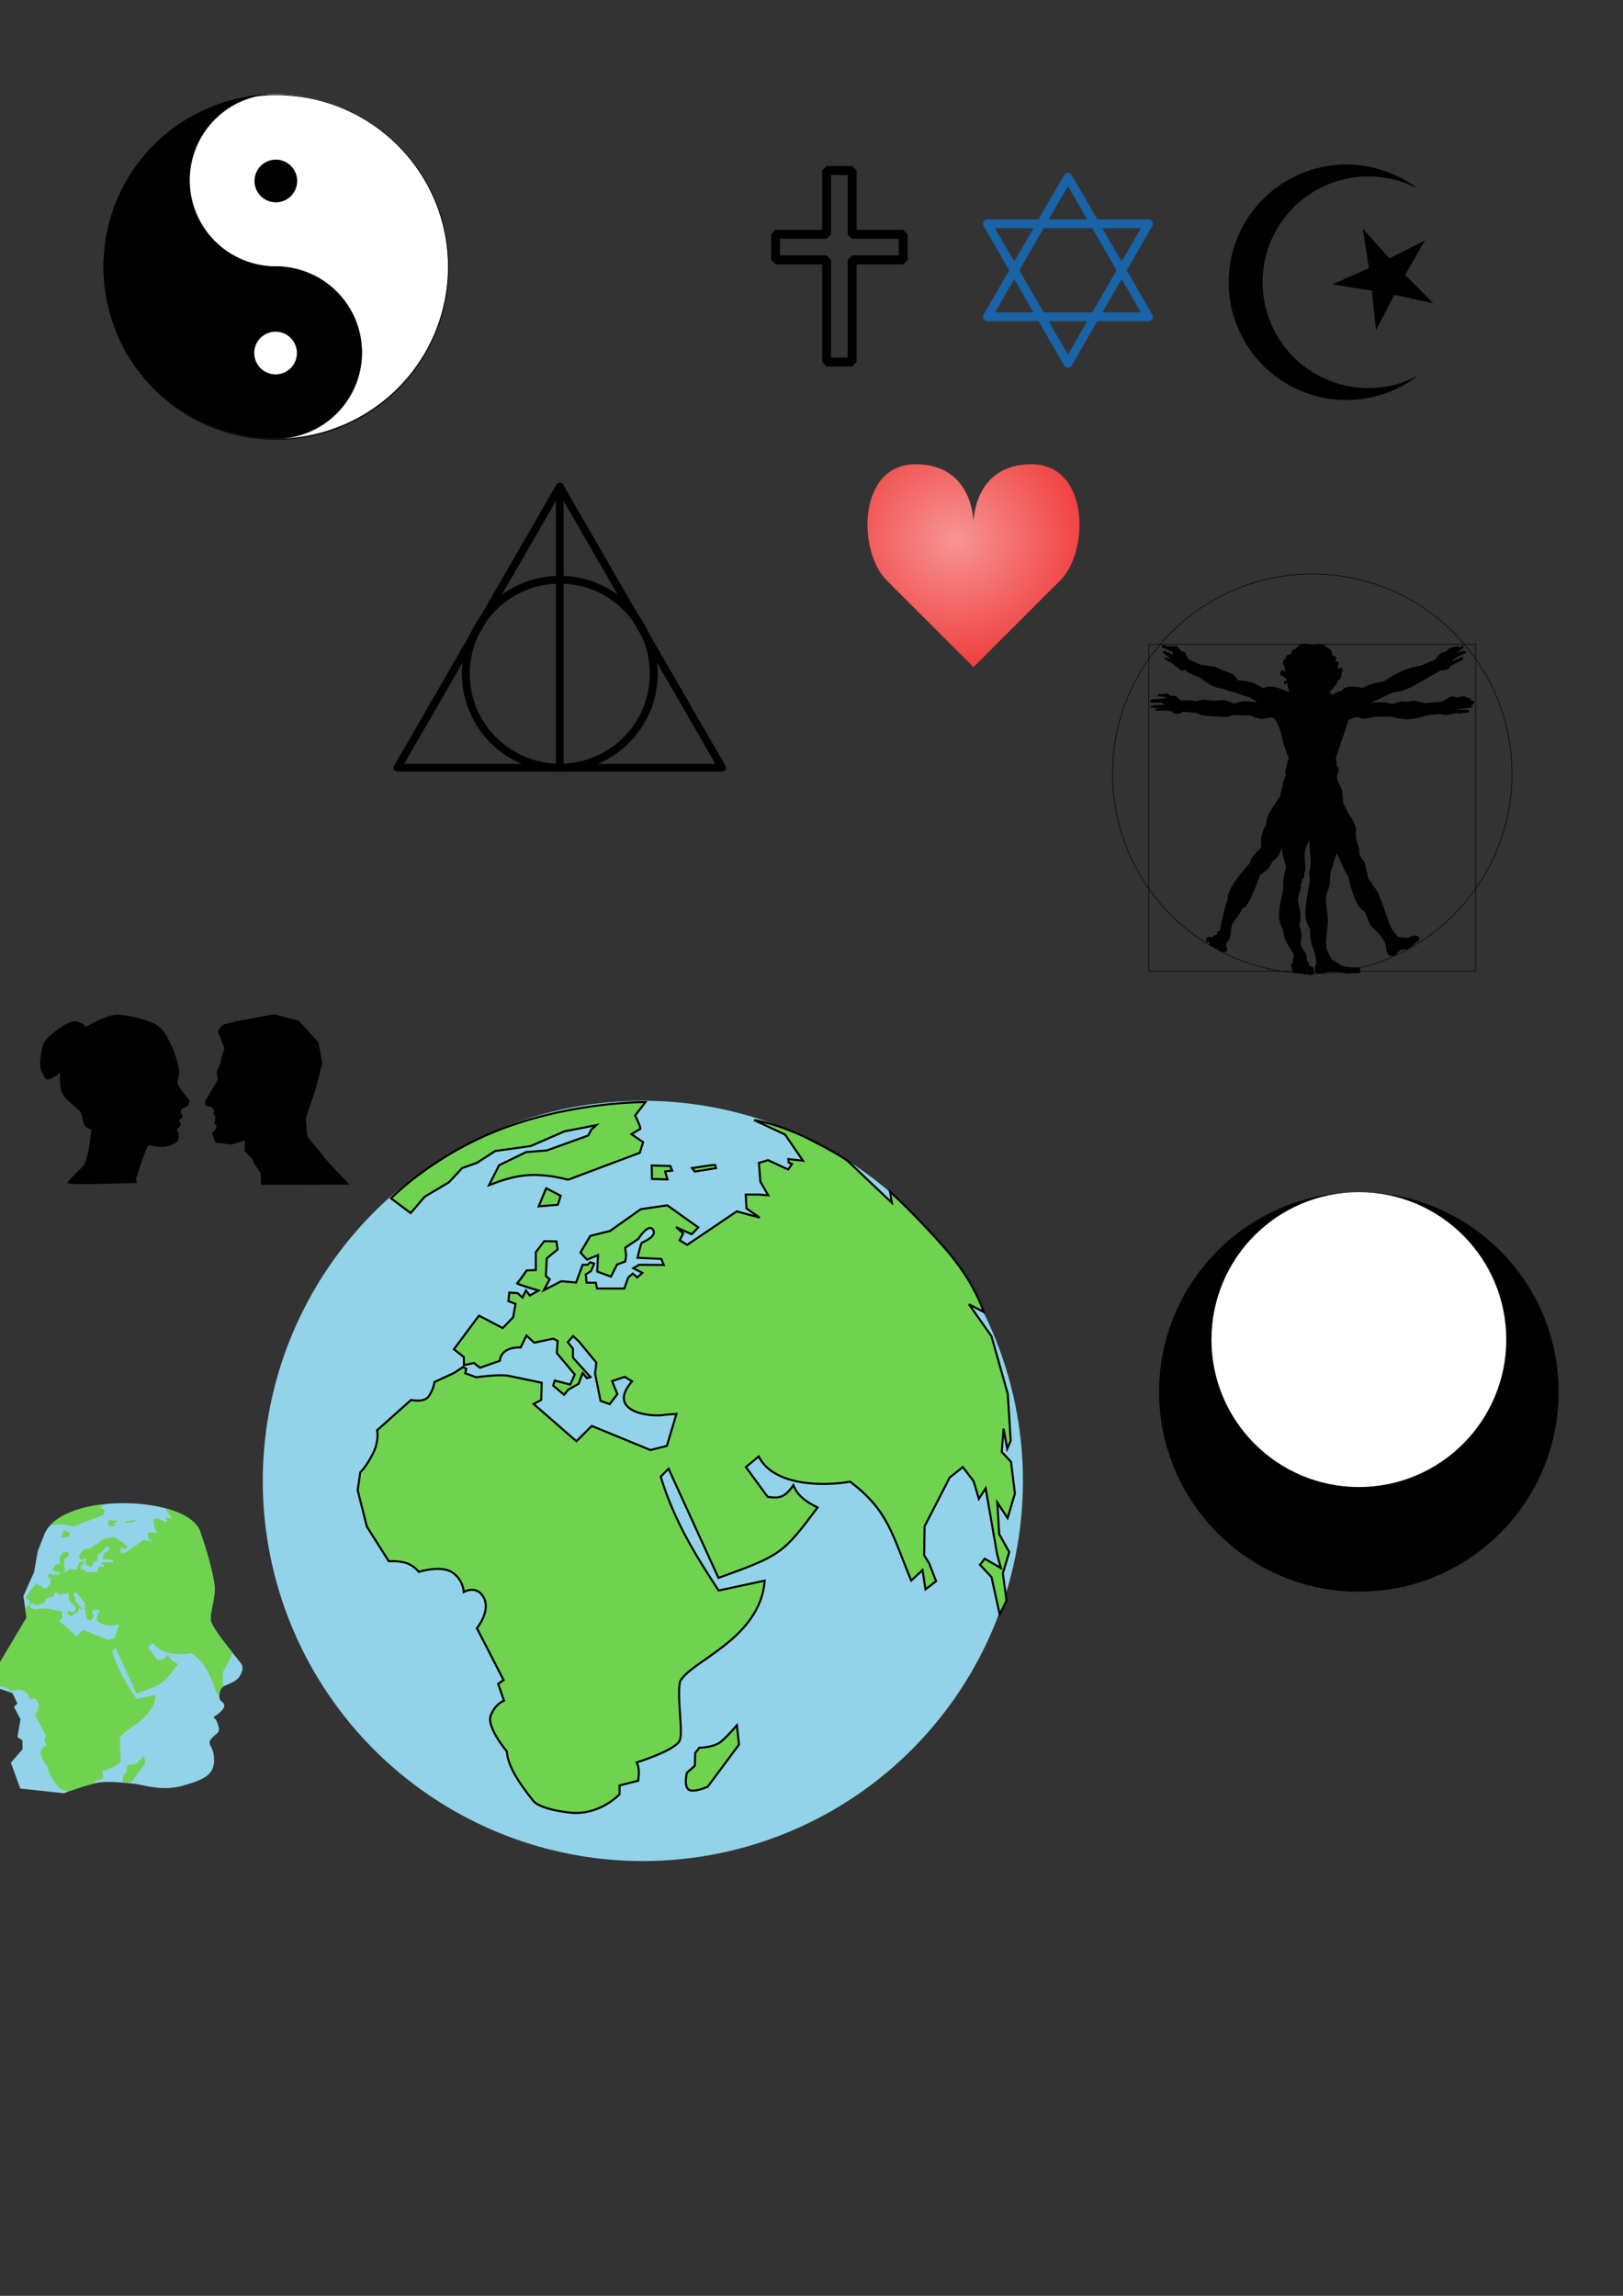 <?xml version="1.0" encoding="UTF-8" standalone="no"?>
<!-- Created with Inkscape (http://www.inkscape.org/) -->

<svg
   xmlns:dc="http://purl.org/dc/elements/1.1/"
   xmlns:cc="http://creativecommons.org/ns#"
   xmlns:rdf="http://www.w3.org/1999/02/22-rdf-syntax-ns#"
   xmlns:svg="http://www.w3.org/2000/svg"
   xmlns="http://www.w3.org/2000/svg"
   xmlns:xlink="http://www.w3.org/1999/xlink"
   xmlns:sodipodi="http://sodipodi.sourceforge.net/DTD/sodipodi-0.dtd"
   xmlns:inkscape="http://www.inkscape.org/namespaces/inkscape"
   width="210mm"
   height="297mm"
   viewBox="0 0 210 297"
   version="1.1"
   id="svg8"
   inkscape:version="0.92.4 5da689c313, 2019-01-14"
   sodipodi:docname="Test.svg">
  <rect x="0" y="0" width="210" height="297" fill="#333333" stroke="none"/>
  <defs
     id="defs2">
    <linearGradient
       inkscape:collect="always"
       id="linearGradient5080">
      <stop
         id="stop5078"
         offset="0"
         style="stop-color:#f79595;stop-opacity:1" />
      <stop
         id="stop5076"
         offset="1"
         style="stop-color:#ef2c2c;stop-opacity:1;" />
    </linearGradient>
    <inkscape:path-effect
       effect="simplify"
       id="path-effect4841"
       is_visible="true"
       steps="1"
       threshold="0.008"
       smooth_angles="360"
       helper_size="0"
       simplify_individual_paths="false"
       simplify_just_coalesce="false"
       simplifyindividualpaths="false"
       simplifyJustCoalesce="false" />
    <inkscape:path-effect
       effect="simplify"
       id="path-effect4837"
       is_visible="true"
       steps="1"
       threshold="0.008"
       smooth_angles="360"
       helper_size="0"
       simplify_individual_paths="false"
       simplify_just_coalesce="false"
       simplifyindividualpaths="false"
       simplifyJustCoalesce="false" />
    <inkscape:path-effect
       effect="simplify"
       id="path-effect4833"
       is_visible="true"
       steps="1"
       threshold="0.008"
       smooth_angles="360"
       helper_size="0"
       simplify_individual_paths="false"
       simplify_just_coalesce="false"
       simplifyindividualpaths="false"
       simplifyJustCoalesce="false" />
    <inkscape:path-effect
       effect="simplify"
       id="path-effect4829"
       is_visible="true"
       steps="1"
       threshold="0.008"
       smooth_angles="360"
       helper_size="0"
       simplify_individual_paths="false"
       simplify_just_coalesce="false"
       simplifyindividualpaths="false"
       simplifyJustCoalesce="false" />
    <inkscape:path-effect
       effect="simplify"
       id="path-effect4825"
       is_visible="true"
       steps="1"
       threshold="0.008"
       smooth_angles="360"
       helper_size="0"
       simplify_individual_paths="false"
       simplify_just_coalesce="false"
       simplifyindividualpaths="false"
       simplifyJustCoalesce="false" />
    <inkscape:path-effect
       effect="simplify"
       id="path-effect4821"
       is_visible="true"
       steps="1"
       threshold="0.008"
       smooth_angles="360"
       helper_size="0"
       simplify_individual_paths="false"
       simplify_just_coalesce="false"
       simplifyindividualpaths="false"
       simplifyJustCoalesce="false" />
    <inkscape:path-effect
       effect="simplify"
       id="path-effect4817"
       is_visible="true"
       steps="1"
       threshold="0.008"
       smooth_angles="360"
       helper_size="0"
       simplify_individual_paths="false"
       simplify_just_coalesce="false"
       simplifyindividualpaths="false"
       simplifyJustCoalesce="false" />
    <inkscape:path-effect
       effect="simplify"
       id="path-effect4813"
       is_visible="true"
       steps="1"
       threshold="0.008"
       smooth_angles="360"
       helper_size="0"
       simplify_individual_paths="false"
       simplify_just_coalesce="false"
       simplifyindividualpaths="false"
       simplifyJustCoalesce="false" />
    <clipPath
       clipPathUnits="userSpaceOnUse"
       id="clipPath5072">
      <path
         style="fill:#000000;fill-opacity:1;stroke:none;stroke-width:0.225px;stroke-linecap:butt;stroke-linejoin:miter;stroke-opacity:1"
         d="m 111.844,228.387 c 3.001,0.134 10.897,3.292 19.808,0.851 8.91,-2.44 12.997,-4.597 13.11,-10.216 0.113,-5.619 -2.043,-6.016 -1.816,-7.832 0.228,-1.816 3.235,-3.235 3.689,-4.371 0.454,-1.135 -0.284,-3.008 -0.738,-4.143 -0.454,-1.135 -1.476,-1.703 -1.476,-1.703 0,0 4.483,-2.667 4.54,-4.597 0.059,-1.93 -1.759,-1.646 -1.986,-3.348 -0.228,-1.703 0.283,-3.802 1.418,-4.597 1.135,-0.794 5.165,-1.873 6.64,-3.916 1.476,-2.043 1.759,-3.973 1.192,-5.165 -0.568,-1.192 -12.202,-14.529 -12.77,-18.161 -0.568,-3.632 2.1,-9.137 1.476,-14.699 -0.624,-5.562 -3.859,-16.346 -5.562,-20.999 -3.354,-15.83 -55.952,-17.933 -64.352,-0.349 l -2.902,7.414 -1.504,8.597 -4.405,9.887 1.289,8.919 -14.028,23.563 0.389,4.856 7.835,2.637 2.042,4.299 -1.397,1.397 2.687,5.158 -1.289,7.307 2.042,1.29 0.108,3.653 -4.835,5.588 3.868,10.639 17.946,1.934 c 0,0 9.922,-3.87 15.153,-4.514 4.58,-0.563 13.829,0.619 13.829,0.619 z"
         id="path5074"
         inkscape:connector-curvature="0"
         sodipodi:nodetypes="scccccccccccccccccccccccccccccccss" />
    </clipPath>
    <radialGradient
       inkscape:collect="always"
       xlink:href="#linearGradient5080"
       id="radialGradient5082"
       cx="123.171"
       cy="69.419"
       fx="123.171"
       fy="69.419"
       r="13.713"
       gradientTransform="matrix(1.521,0,0,1.456,-63.632,-31.306)"
       gradientUnits="userSpaceOnUse" />
  </defs>
  <sodipodi:namedview
     id="base"
     pagecolor="#ffffff"
     bordercolor="#666666"
     borderopacity="1.0"
     inkscape:pageopacity="0"
     inkscape:pageshadow="2"
     inkscape:zoom="0.49497475"
     inkscape:cx="304.16145"
     inkscape:cy="462.05336"
     inkscape:document-units="mm"
     inkscape:current-layer="layer1"
     showgrid="false"
     inkscape:window-width="1920"
     inkscape:window-height="1006"
     inkscape:window-x="0"
     inkscape:window-y="0"
     inkscape:window-maximized="1"
     inkscape:measure-start="78.2143,847.857"
     inkscape:measure-end="78.2143,757.868"
     inkscape:snap-page="true"
     inkscape:snap-bbox="true"
     inkscape:snap-bbox-midpoints="true"
     inkscape:bbox-nodes="true"
     inkscape:object-paths="true"
     inkscape:snap-intersection-paths="true"
     inkscape:snap-smooth-nodes="true"
     inkscape:snap-object-midpoints="true"
     inkscape:snap-others="true"
     showguides="true"
     inkscape:guide-bbox="true"
     inkscape:snap-bbox-edge-midpoints="true"
     inkscape:snap-nodes="true"
     inkscape:snap-center="true"
     inkscape:object-nodes="true"
     inkscape:snap-midpoints="false"
     inkscape:snap-global="false">
    <sodipodi:guide
       position="-114.684,167.603"
       orientation="0,1"
       id="guide5020"
       inkscape:locked="false" />
  </sodipodi:namedview>
  <g
     inkscape:groupmode="layer"
     id="layer2"
     inkscape:label="Referenzen"
     style="display:inline" />
  <g
     inkscape:label="Ebene 1"
     inkscape:groupmode="layer"
     id="layer1">
    <g
       id="g4950">
      <circle
         r="49.178"
         cy="191.58"
         cx="83.18"
         id="path4908"
         style="opacity:1;fill:#93d3e9;fill-opacity:1;fill-rule:nonzero;stroke:none;stroke-width:0.2;stroke-linecap:round;stroke-linejoin:round;stroke-miterlimit:4;stroke-dasharray:none;stroke-dashoffset:0;stroke-opacity:1;paint-order:fill markers stroke" />
      <path
         sodipodi:nodetypes="csccccccccccccccccccccccccccccccccccccccccccccccccccccccccccccccccccccccccccccccccccccccccccccccccccccccccccccccccccccccccccccccccccccccccccccccccccccccccccccccccccccccccccccccccccccccccccccccccccccccccccscccccccccccccccccccsccccsccccccccccccccccccccccccccccsccc"
         inkscape:connector-curvature="0"
         id="path4910"
         transform="scale(0.265)"
         d="m 315.168,538.02 c 0,0 -33.589,-0.378 -68.312,12.375 -34.724,12.753 -55.938,34.598 -55.938,34.598 l 9.598,7.197 6.818,-7.955 11.869,-7.07 6.439,-6.945 7.197,-2.525 8.965,-5.809 17.299,-2.398 16.541,-7.197 15.531,-3.031 -2.525,2.273 -1.389,2.777 -20.328,7.324 -9.977,0.758 -13.258,6.439 -4.924,9.723 c 12.152,-4.572 20.896,-7.09 38.639,-2.652 l 34.977,-13.131 1.641,-5.178 -5.682,-3.914 c 0,0 3.282,-2.146 4.166,-2.398 0.884,-0.253 -2.398,-6.693 -2.398,-6.693 z m 11.26,178.965 24.375,53.303 c 30.552,-10.975 31.508,-11.837 48.395,-34.375 -5.497,-2.694 -9.904,-5.753 -11.809,-10.926 -4.327,6.394 -7.22,6.481 -12.566,5.748 l -10.625,-14.555 6.25,-5.178 c 7.069,14.207 30.676,14.73 44.643,12.32 18.527,14.026 20.298,25.144 29.82,48.305 l 5.537,-5.18 1.428,9.465 5.178,-4.018 -3.393,-8.75 -2.41,-3.84 0.178,-14.195 c 0,0 12.59,-24.286 12.232,-23.84 -0.357,0.446 6.43,-5.09 6.43,-5.09 l 5.268,6.875 2.588,8.662 3.305,-5.18 5.535,31.875 1.875,7.055 -7.857,-4.555 -2.32,2.947 5.625,6.07 4.018,18.215 3.303,-6.785 -1.785,-13.305 3.125,-10.357 -4.91,-8.838 -0.893,-15.357 5,7.59 3.57,-11.965 -1.875,-15.447 -4.553,-4.91 0.893,-11.34 1.785,9.822 1.697,-3.93 -1.43,-22.855 -7.945,-28.125 -10.982,-15.625 7.143,3.75 c 0,0 -4.018,-13.84 -18.125,-30.18 -14.107,-16.339 -27.59,-28.57 -27.59,-28.57 l 0.893,5.445 -20.803,-19.732 c 0,0 -2.053,-2.409 -18.303,-10.713 -16.25,-8.304 -28.125,-9.912 -28.125,-9.912 l 15.088,7.055 8.75,12.768 -7.143,-0.803 0.18,1.695 1.607,0.715 -1.875,2.678 -9.822,-4.553 -4.465,1.34 0.715,9.195 3.84,6.607 -4.91,-0.357 h -6.072 l 0.357,6.785 6.428,4.465 -11.16,-3.035 -24.197,16.34 -3.66,-2.232 1.697,-3.393 -3.482,-3.037 7.588,3.482 3.305,-3.303 -15.18,-10.805 -12.945,1.875 -15,10.625 -9.643,2.412 -4.822,8.125 3.215,3.48 5.357,-2.23 -0.357,8.035 6.695,2.5 2.947,-5.893 4.018,-1.518 0.447,-2.77 -0.447,-3.928 6.43,-4.375 c 0,0 4.91,-7.858 7.143,-4.465 2.232,3.393 -5.18,6.162 -5.537,6.43 -0.357,0.268 -2.053,7.32 -2.053,7.32 l 11.607,0.537 1.25,2.945 -11.965,-0.09 -2.945,1.697 4.463,2.232 -2.5,2.232 -2.232,-1.875 -2.23,1.963 -1.875,5.357 h -13.305 l -0.625,-2.857 h -4.465 l -0.445,-4.018 2.59,-1.695 1.518,-3.572 -1.875,-0.715 -1.25,1.25 h -2.5 l -3.215,8.662 -7.232,-0.625 -8.482,4.375 2.857,-5.357 -1.875,-1.607 0.447,-8.572 5.268,-4.375 -0.535,-3.928 -5.982,-0.09 -4.107,5.357 v 8.75 l -4.465,0.178 c 0,0 -4.107,5.982 -4.732,6.25 -0.625,0.268 10.537,3.572 10.537,3.572 l -4.287,2.41 -1.875,-2.5 -1.695,3.482 -2.412,-2.143 -4.018,-0.268 -0.445,4.195 3.482,1.34 -1.162,6.518 -5.088,5.268 -11.607,-6.07 -12.232,16.428 4.82,3.75 0.09,4.018 4.822,-1.07 3.035,2.32 9.643,-3.393 c 0.519,-5.485 6.339,-6.704 10.18,-6.518 l 2.855,-5.803 3.75,3.482 9.287,-1.965 2.143,1.07 -0.357,5.982 8.75,10.447 -2.232,4.91 -7.59,-1.965 -0.713,2.5 5.357,4.465 1.963,-2.5 5.09,-2.857 1.965,-5.268 2.053,2.5 1.785,-0.535 -8.57,-9.465 v -4.375 l -2.5,-3.215 2.59,-2.945 2.855,2.678 8.482,10.268 -0.625,5.357 2.68,13.305 4.463,1.607 3.75,-4.912 -2.588,-6.338 6.16,-2.055 3.572,2.143 c -13.143,15.238 9.876,17.707 16.25,16.34 l 5.445,-0.447 -4.668,15.648 -8.039,2.02 -28.633,-11.773 -7.5,7.5 -20.893,-18.215 3.75,-1.965 0.18,-8.393 c 0,0 -11.964,-2.5 -16.25,-3.393 C 243.929,670.734 232.5,672.342 232.5,672.342 l -5.357,-1.965 0.535,-2.143 -1.605,-0.893 -4.287,2.857 -9.643,4.463 c 0,0 -0.356,3.216 -2.678,6.787 -2.321,3.571 -8.75,1.963 -8.75,1.963 l -16.607,14.822 c 0,-10e-6 1.25,5 -2.143,11.607 -3.393,6.607 -6.072,8.928 -6.072,8.928 l -1.25,8.75 4.465,17.68 10.715,16.963 c 0,0 5.534,-0.356 9.105,1.072 3.571,1.429 5.537,4.107 5.537,4.107 0,0 10.714,-3.394 16.25,0.178 5.536,3.571 5.713,9.643 5.713,9.643 0,0 6.429,-3.75 9.822,2.857 3.393,6.607 -3.393,14.822 -3.393,14.822 l 13.035,25.357 -2.678,1.785 2.857,8.215 c 0,0 -4.108,1.428 -6.43,7.143 -2.321,5.714 7.857,17.678 7.857,17.678 0.3,5.898 4.326,13.533 13.035,24.285 0,0 2.501,3.751 17.322,5.537 14.821,1.786 24.643,-8.93 24.643,-8.93 v -4.285 l 9.107,-2.322 c 0.363,-3.268 0.753,-5.838 -0.715,-8.928 0,0 19.465,-6.071 21.072,-10.893 1.607,-4.821 -1.429,-19.821 0,-28.393 4.455,-10.042 39.16,-20.542 41.428,-49.465 l -22.5,4.822 c -11.2,-16.995 -21.893,-34.427 -28.283,-55.568 z m 22.707,-148.344 c -0.505,-0.063 -11.238,1.578 -11.238,1.578 l 1.389,1.705 10.291,-1.643 z m -30.938,0.316 0.127,6.564 7.576,0.254 -1.137,-3.916 3.41,-0.379 -0.885,-2.271 z m -51.518,11.111 -3.662,8.838 9.346,-0.758 1.389,-4.418 z m 93.123,262.135 c 0,0 -4.291,5.113 -7.764,8.018 -3.472,2.904 -10.545,2.967 -10.545,2.967 l -2.082,2.652 -0.127,6.123 -3.852,3.41 c 0,0 -1.514,5.24 0.316,7.828 1.831,2.589 9.785,-0.947 9.785,-0.947 l 15.279,-20.582 z"
         style="fill:#6fd350;fill-opacity:1;stroke:#000000;stroke-width:1px;stroke-linecap:butt;stroke-linejoin:miter;stroke-opacity:1" />
    </g>
    <path
       style="opacity:1;fill:none;fill-opacity:1;fill-rule:nonzero;stroke:#000000;stroke-width:1.156;stroke-linecap:square;stroke-linejoin:bevel;stroke-miterlimit:4;stroke-dasharray:none;stroke-dashoffset:0;stroke-opacity:1;paint-order:fill markers stroke"
       d="m 106.953,22.056 v 8.26 h -6.608 v 3.304 h 6.608 v 13.216 h 3.304 V 33.62 h 6.608 v -3.304 h -6.608 v -8.26 z"
       id="rect4675"
       inkscape:connector-curvature="0" />
    <path
       style="color:#000000;font-style:normal;font-variant:normal;font-weight:normal;font-stretch:normal;font-size:medium;line-height:normal;font-family:sans-serif;font-variant-ligatures:normal;font-variant-position:normal;font-variant-caps:normal;font-variant-numeric:normal;font-variant-alternates:normal;font-feature-settings:normal;text-indent:0;text-align:start;text-decoration:none;text-decoration-line:none;text-decoration-style:solid;text-decoration-color:#000000;letter-spacing:normal;word-spacing:normal;text-transform:none;writing-mode:lr-tb;direction:ltr;text-orientation:mixed;dominant-baseline:auto;baseline-shift:baseline;text-anchor:start;white-space:normal;shape-padding:0;clip-rule:nonzero;display:inline;overflow:visible;visibility:visible;opacity:1;isolation:auto;mix-blend-mode:normal;color-interpolation:sRGB;color-interpolation-filters:linearRGB;solid-color:#000000;solid-opacity:1;vector-effect:none;fill:#1963a7;fill-opacity:1;fill-rule:nonzero;stroke:none;stroke-width:1.14;stroke-linecap:square;stroke-linejoin:round;stroke-miterlimit:4;stroke-dasharray:none;stroke-dashoffset:0;stroke-opacity:1;paint-order:fill markers stroke;color-rendering:auto;image-rendering:auto;shape-rendering:auto;text-rendering:auto;enable-background:accumulate"
       d="m 138.209,22.364 a 0.57,0.57 0 0 0 -0.326,0.084 0.57,0.57 0 0 0 -0.194,0.201 l -3.309,5.732 -6.618,-3.92e-4 a 0.57,0.57 0 0 0 -0.494,0.854 l 3.31,5.732 -3.31,5.732 a 0.57,0.57 0 0 0 0.494,0.855 l 6.618,-3.91e-4 3.309,5.732 a 0.57,0.57 0 0 0 0.194,0.201 0.57,0.57 0 0 0 0.792,-0.2 l 3.31,-5.733 6.618,3.95e-4 a 0.57,0.57 0 0 0 0.494,-0.854 l -3.309,-5.732 3.309,-5.732 a 0.57,0.57 0 0 0 -0.494,-0.854 h -6.618 l -3.31,-5.733 a 0.57,0.57 0 0 0 -0.466,-0.285 z m -0.026,1.71 2.487,4.307 h -2.487 -2.487 z m -9.434,5.446 4.974,3.94e-4 -1.243,2.153 -1.243,2.154 z m 6.29,3.94e-4 3.145,3.92e-4 h 3.144 l 1.573,2.724 1.572,2.723 -1.572,2.723 -1.572,2.723 h -3.145 l -3.145,3.94e-4 -1.572,-2.723 -1.573,-2.724 1.573,-2.724 z m 7.605,3.92e-4 4.973,3.92e-4 -2.486,4.306 -1.243,-2.153 z m -11.408,6.586 1.243,2.154 1.243,2.153 -4.974,7.6e-4 z m 13.894,0 2.486,4.306 -4.972,3.92e-4 1.243,-2.154 z m -9.434,5.446 h 2.487 2.487 l -2.487,4.307 z"
       id="path4719"
       inkscape:connector-curvature="0" />
    <path
       style="opacity:1;fill:#000000;fill-opacity:1;fill-rule:nonzero;stroke:none;stroke-width:0.744;stroke-linecap:square;stroke-linejoin:round;stroke-miterlimit:4;stroke-dasharray:none;stroke-dashoffset:0;stroke-opacity:1;paint-order:fill markers stroke"
       d="m 174.215,21.282 a 15.234,15.234 0 0 0 -15.234,15.234 15.234,15.234 0 0 0 15.234,15.234 15.234,15.234 0 0 0 9.27,-3.158 13.691,13.691 0 0 1 -6.428,1.614 13.691,13.691 0 0 1 -13.69,-13.691 13.691,13.691 0 0 1 13.69,-13.691 13.691,13.691 0 0 1 6.374,1.584 15.234,15.234 0 0 0 -9.216,-3.128 z m 2.115,8.307 0.794,5.099 -4.715,2.099 5.095,0.821 0.539,5.133 2.355,-4.592 5.048,1.073 -3.64,-3.659 2.581,-4.469 -4.605,2.331 z"
       id="path4742"
       inkscape:connector-curvature="0" />
    <path
       sodipodi:type="star"
       style="opacity:1;fill:none;fill-opacity:1;fill-rule:nonzero;stroke:#000000;stroke-width:1;stroke-linecap:square;stroke-linejoin:round;stroke-miterlimit:4;stroke-dasharray:none;stroke-dashoffset:0;stroke-opacity:1;paint-order:fill markers stroke"
       id="path4750"
       sodipodi:sides="3"
       sodipodi:cx="72.430038"
       sodipodi:cy="87.19342"
       sodipodi:r1="24.250937"
       sodipodi:r2="12.125468"
       sodipodi:arg1="0.52359878"
       sodipodi:arg2="1.5707963"
       inkscape:flatsided="false"
       inkscape:rounded="-3.46945e-018"
       inkscape:randomized="0"
       d="m 93.432,99.319 -21.002,0 -21.002,0 10.501,-18.188 10.501,-18.188 10.501,18.188 z"
       inkscape:transform-center-y="-6.062735" />
    <path
       style="fill:none;stroke:#000000;stroke-width:1;stroke-linecap:butt;stroke-linejoin:miter;stroke-opacity:1;stroke-miterlimit:4;stroke-dasharray:none"
       d="M 72.43,62.942 V 99.319"
       id="path4752"
       inkscape:connector-curvature="0" />
    <circle
       style="opacity:1;fill:none;fill-opacity:1;fill-rule:nonzero;stroke:#000000;stroke-width:1.017;stroke-linecap:square;stroke-linejoin:round;stroke-miterlimit:4;stroke-dasharray:none;stroke-dashoffset:0;stroke-opacity:1;paint-order:fill markers stroke"
       id="path4754"
       cx="72.43"
       cy="87.152"
       r="12.158" />
    <path
       style="fill:url(#radialGradient5082);fill-opacity:1;stroke:none;stroke-width:0.265;stroke-linecap:round;stroke-linejoin:round;stroke-miterlimit:4;stroke-dasharray:none;stroke-opacity:1"
       d="m 133.46,60.058 c 7.5,0 7.5,11.25 3.75,15 -11.25,11.25 -11.25,11.25 -11.25,11.25 l -11.25,-11.25 c -3.75,-3.75 -3.75,-15 3.75,-15 7.5,0 7.5,7.5 7.5,7.5 0,0 0,-7.5 7.5,-7.5 z"
       id="path4857"
       inkscape:connector-curvature="0"
       sodipodi:nodetypes="zscszcz" />
    <g
       id="g4946">
      <circle
         r="25.844"
         cy="100.103"
         cx="169.795"
         id="path4886"
         style="opacity:1;fill:none;fill-opacity:1;fill-rule:nonzero;stroke:#000000;stroke-width:0.073;stroke-linecap:round;stroke-linejoin:round;stroke-miterlimit:4;stroke-dasharray:none;stroke-dashoffset:0;stroke-opacity:1;paint-order:fill markers stroke" />
      <rect
         y="83.348"
         x="148.65"
         height="42.29"
         width="42.29"
         id="rect4888"
         style="opacity:1;fill:none;fill-opacity:1;fill-rule:nonzero;stroke:#000000;stroke-width:0.073;stroke-linecap:round;stroke-linejoin:round;stroke-miterlimit:4;stroke-dasharray:none;stroke-dashoffset:0;stroke-opacity:1;paint-order:fill markers stroke" />
      <path
         inkscape:connector-curvature="0"
         id="path4890"
         d="m 169.397,108.691 c 0,0 -0.553,1.037 -0.587,1.814 -0.035,0.777 0.052,1.019 0.104,1.589 0.052,0.57 -0.207,1.019 -0.207,1.019 0,0 0.138,0.225 0,0.449 -0.138,0.225 -0.276,0.155 -0.276,0.155 0,0 0.052,0.276 0.017,0.397 -0.035,0.121 -0.225,0.415 -0.225,0.415 0,0 0.121,0 0.121,0.19 0,0.19 -0.432,1.347 -0.397,1.831 0.035,0.484 0.363,1.209 0.345,1.866 -0.017,0.656 -0.173,1.296 -0.173,1.296 0,0 0.259,0.812 0.311,1.123 0.052,0.311 -0.242,0.846 -0.052,1.486 0.19,0.639 0.553,0.829 0.674,1.278 0.121,0.449 -0.052,0.536 -0.052,0.536 0,0 0.155,0.207 0.294,0.38 0.138,0.173 0.035,0.345 0.035,0.345 0,0 0.536,0.207 0.639,0.328 0.104,0.121 0,0.311 0,0.311 0,0 0.363,0.518 -0.207,0.622 -0.57,0.104 -0.57,-0.225 -0.57,-0.225 l 0.069,-0.38 -0.259,-0.19 c 0,0 0.152,0.208 0.204,0.345 0.052,0.137 -0.009,0.327 -0.086,0.348 -0.076,0.021 -0.321,0.092 -0.464,-0.021 -0.144,-0.113 -0.235,0 -0.376,-0.024 -0.14,-0.024 -0.159,-0.049 -0.324,-0.049 -0.165,0 -0.107,-0.034 -0.357,-0.07 -0.25,-0.037 -0.122,0.024 -0.275,-0.028 -0.153,-0.052 -0.012,-0.137 -0.03,-0.278 -0.018,-0.14 -0.089,0.015 -0.15,-0.128 -0.061,-0.144 0.055,-0.247 0.055,-0.247 0,0 -0.073,-0.021 -0.131,-0.15 -0.058,-0.128 -0.058,-0.128 -0.058,-0.128 0,0 0.189,-0.269 0.25,-0.366 0.061,-0.098 0.037,-0.247 0.03,-0.415 -0.006,-0.168 0.144,-0.394 0.086,-0.654 -0.058,-0.26 -0.621,-0.968 -0.983,-1.693 -0.363,-0.726 -0.345,-1.486 -0.345,-1.486 0,0 -0.57,-0.812 -0.553,-1.71 0.017,-0.898 0.104,-1.71 0.397,-2.816 0.294,-1.106 0.035,-1.054 0.173,-1.987 0.138,-0.933 0.346,-1.624 0.346,-1.624 0,0 -0.674,-2.211 -0.587,-2.678 0.086,-0.466 -0.052,0.691 -0.449,1.261 -0.397,0.57 -0.743,0.726 -0.743,0.726 0,0 -0.345,0.726 -0.656,1.037 -0.311,0.311 -0.916,0.691 -0.916,0.691 0,0 -0.726,2.056 -1.365,3.265 -0.639,1.209 -0.881,1.002 -0.881,1.002 0,0 -0.518,0.933 -0.812,1.296 -0.294,0.363 -0.501,0.639 -0.622,1.002 -0.121,0.363 -0.121,1.227 -0.242,1.607 -0.121,0.38 -0.518,0.518 -0.484,0.881 0.035,0.363 0.363,0.829 -0.19,0.898 -0.553,0.069 -0.985,-0.432 -0.985,-0.432 0,0 -0.328,-0.104 -0.415,-0.104 -0.086,0 -0.138,-0.173 -0.138,-0.173 0,0 0.173,0 -0.19,-0.017 -0.363,-0.017 -0.19,-0.242 -0.19,-0.242 l -0.138,-0.397 c 0,0 -0.311,0.311 -0.345,0.052 -0.035,-0.259 0,-0.449 0.207,-0.587 0.207,-0.138 0.622,0.052 0.622,0.052 0,0 0.121,-0.207 0.276,-0.294 0.155,-0.086 0.311,-0.069 0.311,-0.069 0,0 -0.017,-0.19 0.017,-0.276 0.035,-0.086 0.035,-0.104 0.035,-0.104 l 0.311,-0.173 c 0,0 0.207,-1.175 0.518,-2.384 0.311,-1.209 0.501,-1.658 0.501,-1.658 0,0 -0.138,-0.501 0.536,-1.693 0.674,-1.192 2.384,-3.058 2.384,-3.058 0,0 -0.173,-0.173 0.363,-0.829 0.536,-0.656 1.054,-1.088 1.054,-1.088 0,0 -0.173,-1.088 0.138,-1.918 0.311,-0.829 0.484,-1.002 0.484,-1.002 0,0 -0.035,-0.829 0.484,-1.693 0.518,-0.864 1.296,-1.987 1.296,-1.987 l 0.466,-1.969 c 0,0 0.138,-0.484 0.276,-0.674 0.138,-0.19 -0.155,-0.363 -0.017,-0.846 0.138,-0.484 0.415,-1.52 0.415,-1.52 0,0 -0.674,-1.693 -0.777,-2.332 -0.104,-0.639 -0.553,-2.159 -1.054,-2.695 -0.501,-0.536 -1.071,0.052 -1.71,-0.017 -0.639,-0.069 -1.417,-0.432 -1.417,-0.432 l -2.246,-0.069 c 0,0 -0.57,0.225 -0.933,0.259 -0.363,0.035 -0.708,-0.086 -0.708,-0.086 0,0 -0.605,0.017 -1.641,-0.052 -1.037,-0.069 -1.52,-0.415 -1.52,-0.415 l -1.676,-0.155 c 0,0 -0.173,0.242 -0.639,0.294 -0.466,0.052 -0.777,-0.276 -0.777,-0.276 l -0.57,-0.155 -1.434,0.035 c 0,0 -0.415,-0.147 -0.099,-0.238 0.315,-0.091 1.252,-0.125 1.252,-0.125 0,0 -1.931,0.086 -1.948,-0.168 -0.017,-0.255 1.874,-0.22 1.874,-0.22 l -0.514,-0.32 -0.631,0.004 c 0,0 -0.769,0.112 -0.764,-0.194 0.004,-0.307 1.037,-0.242 1.037,-0.242 l 1.136,-0.181 c 0,0 -0.155,-0.078 -0.518,-0.138 -0.363,-0.06 -0.739,0.004 -0.661,-0.216 0.078,-0.22 0.786,-0.104 0.786,-0.104 0,0 0.216,-0.095 0.376,-0.095 0.16,0 0.475,0.311 0.475,0.311 0,0 0.497,-0.043 0.708,0.048 0.212,0.091 0.508,0.581 0.857,0.538 0.348,-0.043 0.641,-0.006 0.965,-0.012 0.324,-0.006 0.666,0.122 0.666,0.122 0,0 0.641,-0.14 0.996,-0.189 0.354,-0.049 1.521,0.128 1.521,0.128 0,0 0.941,-0.122 1.264,-0.092 0.324,0.031 1.179,0.446 1.179,0.446 0,0 1.289,-0.324 1.429,-0.324 0.14,0 1.674,0.159 1.674,0.159 0,0 -0.489,-0.305 -0.666,-0.428 -0.177,-0.122 -0.44,-0.257 -0.44,-0.257 0,0 -0.11,0.012 -0.788,-0.214 -0.678,-0.226 -1.215,-0.452 -1.215,-0.452 0,0 -0.269,0 -0.739,-0.147 -0.47,-0.147 -0.586,-0.263 -0.586,-0.263 0,0 -1.112,-0.098 -1.881,-0.623 -0.77,-0.525 -1.289,-0.892 -1.289,-0.892 0,0 -0.898,-0.336 -1.191,-0.495 -0.293,-0.159 -0.531,-0.409 -0.531,-0.409 0,0 -0.421,0.134 -0.537,0.061 -0.116,-0.073 -1.136,-0.867 -1.136,-0.867 0,0 -0.195,-0.134 -0.33,-0.232 -0.134,-0.098 -0.788,-0.403 -0.776,-0.531 0.012,-0.128 0.886,0.171 0.886,0.171 l -0.537,-0.495 c 0,0 -0.452,-0.257 -0.458,-0.421 -0.006,-0.165 0.134,-0.195 0.165,-0.177 0.03,0.018 1.002,0.507 1.093,0.446 0.092,-0.061 0.018,-0.232 0.018,-0.232 l -0.989,-0.513 c 0,0 -0.421,-0.049 -0.446,-0.214 -0.024,-0.165 0.257,-0.281 0.257,-0.281 0,0 0.269,0.189 0.391,0.226 0.122,0.037 1.197,-0.067 1.289,-0.031 0.092,0.037 0.519,0.586 0.586,0.635 0.067,0.049 0.483,0.153 0.483,0.153 l 0.452,0.928 1.68,0.733 c 0,0 1.051,0.122 1.557,0.202 0.507,0.079 1.289,0.531 1.289,0.531 0,0 0.928,0.25 1.258,0.513 0.33,0.263 0.599,0.715 0.599,0.715 0,0 1.576,0.14 2.095,0.403 0.519,0.263 1.234,0.66 1.234,0.66 0,0 0.507,-0.318 1.044,-0.244 0.537,0.073 1.081,0.263 1.081,0.263 l 1.179,0.458 -0.287,-1.215 c 0,0 -0.165,-0.012 -0.22,0.238 -0.055,0.25 -0.263,-0.318 -0.037,-0.452 0.226,-0.134 0.33,-0.104 0.33,-0.104 0,0 -0.531,-0.568 -0.77,-0.586 -0.238,-0.018 -0.208,-0.519 0.018,-0.641 0.226,-0.122 0.556,0.177 0.556,0.177 0,0 -0.226,-0.403 -0.183,-0.525 0.043,-0.122 0.012,-0.202 0.012,-0.202 0,0 -0.305,-0.232 -0.208,-0.611 0.098,-0.379 0.324,-0.354 0.324,-0.354 0,0 0.049,-0.458 0.263,-0.55 0.214,-0.092 0.452,0.006 0.452,0.006 0,0 -0.037,-0.428 0.25,-0.641 0.287,-0.214 0.434,-0.177 0.434,-0.177 0,0 0.415,-0.702 1.118,-0.635 0.702,0.067 0.904,0.22 0.904,0.22 0,0 0.617,-0.208 1.148,-0.14 0.531,0.067 0.892,0.525 0.892,0.525 0,0 0.238,-0.067 0.391,0.214 0.153,0.281 0.189,0.708 0.189,0.708 0,0 0.44,0.061 0.513,0.281 0.073,0.22 -0.128,0.299 -0.055,0.483 0.073,0.183 0.281,-0.086 0.366,0.049 0.086,0.134 -0.147,0.696 -0.147,0.696 l 0.11,0.214 0.354,-0.153 c 0,0 0.244,0.177 0.165,0.458 -0.079,0.281 -0.183,0.977 -0.299,1.063 -0.116,0.086 -0.287,0.147 -0.287,0.147 0,0 -0.11,0.489 -0.238,0.562 -0.128,0.073 -0.354,0.434 -0.354,0.434 l -0.537,0.592 0.483,0.275 c 0,0 0.128,-0.165 0.47,-0.324 0.342,-0.159 0.702,-0.214 0.702,-0.214 0,0 0.159,-0.501 1.24,-0.525 1.081,-0.024 1.386,0.202 1.386,0.202 0,0 0.617,-0.397 1.496,-0.623 0.88,-0.226 1.283,-0.226 1.283,-0.226 0,0 0.812,-0.605 1.991,-1.209 1.179,-0.605 2.834,-0.867 2.834,-0.867 l 1.887,-0.8 c 0,0 0.104,-0.275 0.556,-0.666 0.452,-0.391 0.66,-0.263 0.66,-0.263 l 0.617,-0.525 1.057,-0.263 c 0,0 0.116,-0.043 0.128,0.128 0.012,0.171 0.452,-0.177 0.452,-0.177 0,0 0.214,-0.067 0.171,0.159 -0.043,0.226 -1.075,0.806 -1.075,0.806 0,0 1.057,-0.354 1.124,-0.299 0.067,0.055 0.611,0.153 0.067,0.348 -0.544,0.195 -1.472,0.757 -1.472,0.757 l -0.006,0.257 0.385,-0.287 0.366,-0.049 0.311,-0.263 c 0,0 0.476,0.165 0.104,0.397 -0.373,0.232 -1.527,0.825 -1.527,0.825 0,0 -0.092,0.305 -0.421,0.44 -0.33,0.134 -0.843,0.092 -0.843,0.092 0,0 -0.812,0.544 -1.081,0.635 -0.269,0.092 -2.18,1.356 -3.28,1.79 -1.099,0.434 -1.802,0.409 -1.802,0.409 l -2.822,1.386 c 0,0 0.959,-0.11 1.57,-0.079 0.611,0.031 1.215,0.232 1.215,0.232 0,0 0.519,-0.238 1.032,-0.324 0.513,-0.086 0.702,0.049 0.702,0.049 0,0 0.69,-0.177 1.136,-0.159 0.446,0.018 1.118,0.305 1.118,0.305 l 2.364,-0.177 c 0,0 0.531,-0.33 1.02,-0.592 0.489,-0.263 0.831,0.049 0.831,0.049 l 0.464,-0.043 c 0,0 0.018,-0.147 0.446,-0.134 0.428,0.012 0.556,0.226 0.556,0.226 0,0 0.489,-0.031 0.428,0.195 -0.061,0.226 0.434,0.067 0.47,0.336 0.037,0.269 -0.385,0.415 -0.385,0.415 0,0 0.244,0.14 0.043,0.275 -0.202,0.134 -1.631,0.208 -1.631,0.208 l -0.037,0.134 0.519,-0.055 0.623,0.018 c 0,0 0.36,0.055 0.177,0.263 -0.183,0.208 -0.47,0.116 -0.47,0.116 0,0 -1.044,0.202 -1.038,0.086 0.006,-0.116 -0.415,0.055 -0.519,0.043 -0.104,-0.012 -1.093,0.324 -1.362,0.122 -0.269,-0.202 -2.144,0.122 -2.144,0.122 0,0 -1.643,0.495 -2.364,0.495 -0.721,0 -1.961,-0.25 -2.022,-0.336 -0.061,-0.086 -2.529,0.018 -2.529,0.018 0,0 -0.385,0.153 -0.977,0.202 -0.592,0.049 -0.892,-0.177 -0.892,-0.177 l -0.623,0.067 -0.638,0.309 -1.633,4.915 c 0,0 0.112,0.717 0.104,0.942 -0.009,0.225 0.294,0.311 0.233,0.674 -0.06,0.363 -0.216,0.838 -0.216,0.838 l 0.147,0.656 c 0,0 0.484,0.734 0.553,1.227 0.069,0.492 0.086,1.373 0.086,1.408 0,0.035 0.691,1.399 0.691,1.399 0,0 1.149,1.486 0.985,2.341 -0.164,0.855 0.492,2.367 0.492,2.367 0,0 -0.164,0.13 0.043,0.7 0.207,0.57 0.458,0.587 0.579,0.924 0.121,0.337 0.484,2.108 0.484,2.108 0,0 0.726,0.993 1.123,1.589 0.397,0.596 1.313,3.559 1.702,4.474 0.389,0.916 1.071,1.503 1.071,1.503 l 1.08,0.138 0.812,-0.285 c 0,0 0.441,-0.173 0.743,0.147 0.302,0.32 -0.19,0.605 -0.19,0.605 l -0.536,0.466 -0.812,0.579 c 0,0 -0.337,-0.181 -0.812,0.069 -0.475,0.25 -0.579,0.587 -0.579,0.587 0,0 -0.397,0.276 -0.838,0.086 -0.441,-0.19 -0.466,-1.037 -0.466,-1.037 0,0 0.069,-0.104 -0.173,-0.674 -0.242,-0.57 -1.417,-1.874 -1.693,-2.047 -0.276,-0.173 -0.812,-1.857 -0.812,-1.857 0,0 -0.708,-0.32 -1.235,-1.46 -0.527,-1.14 -1.011,-3.205 -1.011,-3.205 0,0 -0.294,-0.354 -0.527,-0.959 -0.233,-0.605 -0.933,-1.978 -0.933,-1.978 l -0.769,2.401 c 0,0 -0.121,0.821 -0.104,1.391 0.017,0.57 -0.38,1.08 -0.492,1.857 -0.112,0.777 0.285,2.47 0.225,3.213 -0.06,0.743 -0.337,2.721 -0.19,3.343 0.147,0.622 0.726,1.546 0.726,1.546 0,0 1.002,0.596 1.27,0.777 0.268,0.181 1.892,0.251 1.892,0.251 l 0.449,-0.017 0.035,0.717 -1.641,0.078 c 0,0 -1.322,-0.233 -2.159,-0.242 -0.838,-0.009 -0.829,0.268 -1.313,0.233 -0.484,-0.035 -0.726,0.043 -0.734,-0.458 -0.009,-0.501 0.104,-0.7 0.138,-0.751 0.035,-0.052 -0.043,-0.941 -0.069,-1.071 -0.026,-0.13 -0.38,-1.114 -0.527,-1.607 -0.147,-0.492 -0.207,-1.9 -0.207,-1.9 0,0 -0.492,-0.596 -0.579,-1.745 -0.086,-1.149 0.605,-4.587 0.605,-4.587 0,0 -0.216,-0.924 -0.069,-1.114 0.147,-0.19 0.138,-1.477 0.138,-1.477 z"
         style="fill:#000000;stroke:none;stroke-width:0.097px;stroke-linecap:butt;stroke-linejoin:miter;stroke-opacity:1;fill-opacity:1" />
    </g>
    <g
       transform="translate(217.325,0.82)"
       id="g4950-9">
      <g
         id="g5061">
        <path
           inkscape:connector-curvature="0"
           id="path4995"
           d="m -199.594,152.206 c 0,0 -0.21,-0.338 -0.095,-0.656 0.115,-0.318 1.25,-4.042 1.582,-4.177 0.331,-0.135 1.298,0.392 2.359,0.101 1.061,-0.291 1.548,-0.547 1.561,-1.217 0.013,-0.669 -0.243,-0.716 -0.216,-0.933 0.027,-0.216 0.385,-0.385 0.439,-0.52 0.054,-0.135 -0.034,-0.358 -0.088,-0.493 -0.054,-0.135 -0.176,-0.203 -0.176,-0.203 0,0 0.534,-0.318 0.541,-0.547 0.007,-0.23 -0.21,-0.196 -0.237,-0.399 -0.027,-0.203 0.034,-0.453 0.169,-0.547 0.135,-0.095 0.615,-0.223 0.791,-0.466 0.176,-0.243 0.21,-0.473 0.142,-0.615 -0.068,-0.142 -1.453,-1.73 -1.521,-2.163 -0.068,-0.433 0.25,-1.088 0.176,-1.751 -0.074,-0.662 -0.46,-1.947 -0.662,-2.501 -0.203,-0.554 -0.446,-0.865 -0.446,-0.865 0,0 -0.539,-1.623 -1.59,-2.35 -1.051,-0.726 -3.518,-1.376 -5.143,-1.453 -1.625,-0.076 -4.206,1.587 -4.206,1.587 0,0 -0.191,-0.478 -1.243,-0.726 -1.051,-0.249 -3.919,2.046 -4.225,2.868 -0.306,0.822 -0.707,2.906 -0.229,3.709 0.478,0.803 0.421,1.166 1.204,0.803 0.784,-0.363 1.128,-0.765 1.128,-0.765 0,0 -0.096,1.854 0.363,2.791 0.459,0.937 2.237,1.893 2.409,2.562 0.172,0.669 0.306,1.491 0.574,1.682 0.268,0.191 0.726,0.344 0.726,0.344 0,0 -0.306,2.849 -0.497,3.269 -0.191,0.421 -0.191,0.879 -0.459,1.3 -0.268,0.421 -2.065,1.988 -2.141,2.332 -0.076,0.344 9.009,-0.001 9.009,-0.001 z"
           style="fill:#000000;fill-opacity:1;stroke:none;stroke-width:0.027px;stroke-linecap:butt;stroke-linejoin:miter;stroke-opacity:1" />
        <path
           sodipodi:nodetypes="cccccccccccccccccccccccccccccccccccc"
           inkscape:connector-curvature="0"
           id="path4997"
           d="m -183.539,152.454 -0.062,-1.517 -0.821,-1.194 -0.211,-0.585 -1.045,-1.107 0.062,-1.331 -1.754,0.522 -2.077,-0.224 -0.448,-1.231 0.56,-0.647 -0.013,-0.423 -0.236,-0.149 0.149,-0.846 -0.311,-0.597 0.162,-0.162 -0.236,-0.498 -0.907,-0.305 -0.045,-0.562 1.624,-2.727 -0.149,-1.032 0.51,-1.144 0.174,-0.995 0.336,-0.858 -0.858,-2.251 0.597,-0.833 1.779,-0.46 4.901,-0.908 3.209,0.846 2.525,2.774 0.498,2.724 -0.846,3.321 -1.294,3.818 0.199,2.313 2.624,3.246 2.848,2.998 z"
           style="fill:#000000;fill-opacity:1;stroke:none;stroke-width:0.099px;stroke-linecap:butt;stroke-linejoin:miter;stroke-opacity:1" />
      </g>
    </g>
    <g
       id="g5499"
       transform="matrix(0,-0.374,0.374,0,-84.736,21.539)">
      <path
         inkscape:connector-curvature="0"
         id="path12-6"
         d="m -94.024,324.528 a 59.6,59.6 0 0 0 29.674,49.079 59.6,59.6 0 0 0 59.6,0 59.6,59.6 0 0 0 29.652,-48.64 29.8,29.8 0 0 0 0.149,-2.975 29.8,29.8 0 0 0 -29.8,-29.8 29.8,29.8 0 0 0 -29.8,29.8 29.8,29.8 0 0 1 -29.8,29.8 29.8,29.8 0 0 1 -29.674,-27.264 z"
         style="fill:#ffffff;stroke:none;stroke-width:0.264;stroke-opacity:1" />
      <path
         inkscape:connector-curvature="0"
         id="path12-6-0"
         d="m -94.151,321.992 a 29.8,29.8 0 0 0 29.8,29.8 29.8,29.8 0 0 0 29.8,-29.8 29.8,29.8 0 0 1 29.8,-29.8 29.8,29.8 0 0 1 29.674,27.264 59.6,59.6 0 0 0 -29.674,-49.079 59.6,59.6 0 0 0 -59.6,-1e-5 59.6,59.6 0 0 0 -29.8,51.616 z"
         style="fill:#000000;stroke:none;stroke-width:0.264;stroke-opacity:1" />
      <circle
         transform="rotate(-90)"
         r="59.6"
         cy="-34.808"
         cx="-322.123"
         id="path4762"
         style="fill:none;fill-opacity:1;stroke:#000000;stroke-width:0.263;stroke-opacity:1" />
      <circle
         transform="rotate(-90)"
         r="7.385"
         cy="-64.521"
         cx="-321.904"
         id="path4768"
         style="fill:#ffffff;fill-opacity:1;stroke:none;stroke-width:0.13;stroke-opacity:1" />
      <circle
         transform="rotate(-90)"
         r="7.385"
         cy="-5.008"
         cx="-321.992"
         id="path4768-6"
         style="fill:#000000;fill-opacity:1;stroke:none;stroke-width:0.13;stroke-opacity:1" />
    </g>
    <g
       id="g5520"
       transform="matrix(0.547,0,0,0.547,76.094,44.083)">
      <circle
         r="47.247"
         cy="248.602"
         cx="182.32"
         id="path5501"
         style="fill:#000000;fill-opacity:1;stroke:none;stroke-width:0.265;stroke-opacity:1" />
      <circle
         r="34.868"
         cy="236.223"
         cx="182.32"
         id="path5501-0"
         style="fill:#ffffff;fill-opacity:1;stroke:none;stroke-width:0.195;stroke-opacity:1" />
    </g>
    <g
       id="g5024"
       clip-path="url(#clipPath5072)"
       transform="matrix(0.314,0,0,0.314,-17.76,159.049)">
      <circle
         style="opacity:1;fill:#93d3e9;fill-opacity:1;fill-rule:nonzero;stroke:none;stroke-width:0.268;stroke-linecap:round;stroke-linejoin:round;stroke-miterlimit:4;stroke-dasharray:none;stroke-dashoffset:0;stroke-opacity:1;paint-order:fill markers stroke"
         id="path4908-7"
         cx="99.887"
         cy="174.873"
         r="65.885" />
      <path
         style="fill:#6fd350;fill-opacity:1;stroke:none;stroke-width:0.354px;stroke-linecap:butt;stroke-linejoin:miter;stroke-opacity:1"
         d="m 100.166,108.919 c 0,0 -11.906,-0.134 -24.215,4.387 -12.309,4.521 -19.828,12.264 -19.828,12.264 l 3.402,2.551 2.417,-2.82 4.207,-2.506 2.283,-2.462 2.551,-0.895 3.178,-2.059 6.132,-0.85 5.863,-2.551 5.505,-1.074 -0.895,0.806 -0.492,0.984 -7.206,2.596 -3.536,0.269 -4.7,2.283 -1.745,3.446 c 4.307,-1.621 7.407,-2.513 13.696,-0.94 l 12.398,-4.655 0.582,-1.835 -2.014,-1.387 c 0,0 1.163,-0.761 1.477,-0.85 0.313,-0.089 -0.85,-2.373 -0.85,-2.373 z m 3.991,63.438 8.64,18.894 c 10.83,-3.89 11.169,-4.196 17.154,-12.185 -1.949,-0.955 -3.511,-2.039 -4.186,-3.873 -1.534,2.267 -2.559,2.297 -4.454,2.038 l -3.766,-5.159 2.215,-1.835 c 2.506,5.036 10.874,5.222 15.825,4.367 6.567,4.972 7.195,8.913 10.57,17.123 l 1.963,-1.836 0.506,3.355 1.835,-1.424 -1.203,-3.102 -0.854,-1.361 0.063,-5.032 c 0,0 4.463,-8.609 4.336,-8.451 -0.127,0.158 2.279,-1.804 2.279,-1.804 l 1.867,2.437 0.917,3.07 1.171,-1.836 1.962,11.299 0.665,2.501 -2.785,-1.615 -0.822,1.045 1.994,2.152 1.424,6.457 1.171,-2.405 -0.633,-4.716 1.108,-3.671 -1.741,-3.133 -0.316,-5.444 1.772,2.69 1.266,-4.241 -0.665,-5.476 -1.614,-1.741 0.316,-4.02 0.633,3.482 0.602,-1.393 -0.507,-8.102 -2.816,-9.97 -3.893,-5.539 2.532,1.329 c 0,0 -1.424,-4.906 -6.425,-10.698 -5.001,-5.792 -9.78,-10.127 -9.78,-10.127 l 0.316,1.93 -7.374,-6.995 c 0,0 -0.728,-0.854 -6.488,-3.797 -5.76,-2.943 -9.97,-3.514 -9.97,-3.514 l 5.348,2.501 3.102,4.526 -2.532,-0.285 0.064,0.601 0.57,0.253 -0.665,0.949 -3.482,-1.614 -1.583,0.475 0.253,3.259 1.361,2.342 -1.741,-0.127 h -2.152 l 0.127,2.405 2.278,1.583 -3.956,-1.076 -8.577,5.792 -1.297,-0.791 0.602,-1.203 -1.234,-1.077 2.69,1.234 1.171,-1.171 -5.381,-3.83 -4.589,0.665 -5.317,3.766 -3.418,0.855 -1.709,2.88 1.14,1.234 1.899,-0.791 -0.127,2.848 2.373,0.886 1.045,-2.089 1.424,-0.538 0.159,-0.982 -0.159,-1.392 2.279,-1.551 c 0,0 1.741,-2.785 2.532,-1.583 0.791,1.203 -1.836,2.184 -1.963,2.279 -0.127,0.095 -0.728,2.595 -0.728,2.595 l 4.115,0.19 0.443,1.044 -4.241,-0.032 -1.044,0.602 1.582,0.791 -0.886,0.791 -0.791,-0.665 -0.791,0.696 -0.665,1.899 h -4.716 l -0.222,-1.013 h -1.583 l -0.158,-1.424 0.918,-0.601 0.538,-1.266 -0.665,-0.253 -0.443,0.443 h -0.886 l -1.14,3.07 -2.564,-0.222 -3.007,1.551 1.013,-1.899 -0.665,-0.57 0.159,-3.039 1.867,-1.551 -0.19,-1.392 -2.121,-0.032 -1.456,1.899 v 3.102 l -1.583,0.063 c 0,0 -1.456,2.12 -1.678,2.215 -0.222,0.095 3.735,1.266 3.735,1.266 l -1.52,0.854 -0.665,-0.886 -0.601,1.234 -0.855,-0.759 -1.424,-0.095 -0.158,1.487 1.234,0.475 -0.412,2.31 -1.804,1.867 -4.115,-2.152 -4.336,5.823 1.709,1.329 0.032,1.424 1.709,-0.379 1.076,0.822 3.418,-1.203 c 0.184,-1.944 2.247,-2.376 3.608,-2.31 l 1.012,-2.057 1.329,1.234 3.292,-0.696 0.759,0.379 -0.127,2.121 3.102,3.703 -0.791,1.741 -2.69,-0.696 -0.253,0.886 1.899,1.583 0.696,-0.886 1.804,-1.013 0.696,-1.867 0.728,0.886 0.633,-0.19 -3.038,-3.355 v -1.551 l -0.886,-1.14 0.918,-1.044 1.012,0.949 3.007,3.64 -0.222,1.899 0.95,4.716 1.582,0.57 1.329,-1.741 -0.917,-2.247 2.184,-0.728 1.266,0.759 c -4.659,5.401 3.501,6.277 5.76,5.792 l 1.93,-0.159 -1.655,5.547 -2.85,0.716 -10.15,-4.173 -2.659,2.659 -7.406,-6.457 1.329,-0.696 0.064,-2.975 c 0,0 -4.241,-0.886 -5.76,-1.203 -1.519,-0.317 -5.57,0.253 -5.57,0.253 l -1.899,-0.696 0.19,-0.759 -0.569,-0.316 -1.52,1.013 -3.418,1.582 c 0,0 -0.126,1.14 -0.949,2.406 -0.823,1.266 -3.102,0.696 -3.102,0.696 l -5.887,5.254 c 0,-1e-5 0.443,1.772 -0.759,4.114 -1.203,2.342 -2.152,3.165 -2.152,3.165 l -0.443,3.102 1.583,6.267 3.798,6.013 c 0,0 1.962,-0.126 3.228,0.38 1.266,0.506 1.963,1.456 1.963,1.456 0,0 3.798,-1.203 5.76,0.063 1.962,1.266 2.025,3.418 2.025,3.418 0,0 2.279,-1.329 3.482,1.013 1.203,2.342 -1.203,5.254 -1.203,5.254 l 4.621,8.988 -0.949,0.633 1.013,2.912 c 0,0 -1.456,0.506 -2.279,2.532 -0.823,2.026 2.785,6.266 2.785,6.266 0.106,2.091 1.534,4.797 4.621,8.608 0,0 0.886,1.33 6.14,1.963 5.254,0.633 8.735,-3.165 8.735,-3.165 V 227.173 l 3.228,-0.823 c 0.129,-1.158 0.267,-2.069 -0.253,-3.165 0,0 6.9,-2.152 7.47,-3.861 0.57,-1.709 -0.506,-7.026 0,-10.064 1.579,-3.56 13.881,-7.281 14.685,-17.534 l -7.976,1.709 c -3.97,-6.024 -7.76,-12.203 -10.026,-19.697 z m 8.049,-52.584 c -0.179,-0.022 -3.984,0.559 -3.984,0.559 l 0.492,0.604 3.648,-0.582 z m -10.966,0.112 0.045,2.327 2.686,0.09 -0.403,-1.388 1.209,-0.134 -0.314,-0.805 z m -18.262,3.939 -1.298,3.133 3.313,-0.269 0.492,-1.566 z m 33.009,92.919 c 0,0 -1.521,1.813 -2.752,2.842 -1.231,1.029 -3.738,1.052 -3.738,1.052 l -0.738,0.94 -0.045,2.17 -1.365,1.209 c 0,0 -0.537,1.857 0.112,2.775 0.649,0.918 3.469,-0.336 3.469,-0.336 l 5.416,-7.296 z"
         id="path4910-0"
         inkscape:connector-curvature="0"
         sodipodi:nodetypes="csccccccccccccccccccccccccccccccccccccccccccccccccccccccccccccccccccccccccccccccccccccccccccccccccccccccccccccccccccccccccccccccccccccccccccccccccccccccccccccccccccccccccccccccccccccccccccccccccccccccccccscccccccccccccccccccsccccsccccccccccccccccccccccccccccsccc" />
    </g>
  </g>
</svg>
